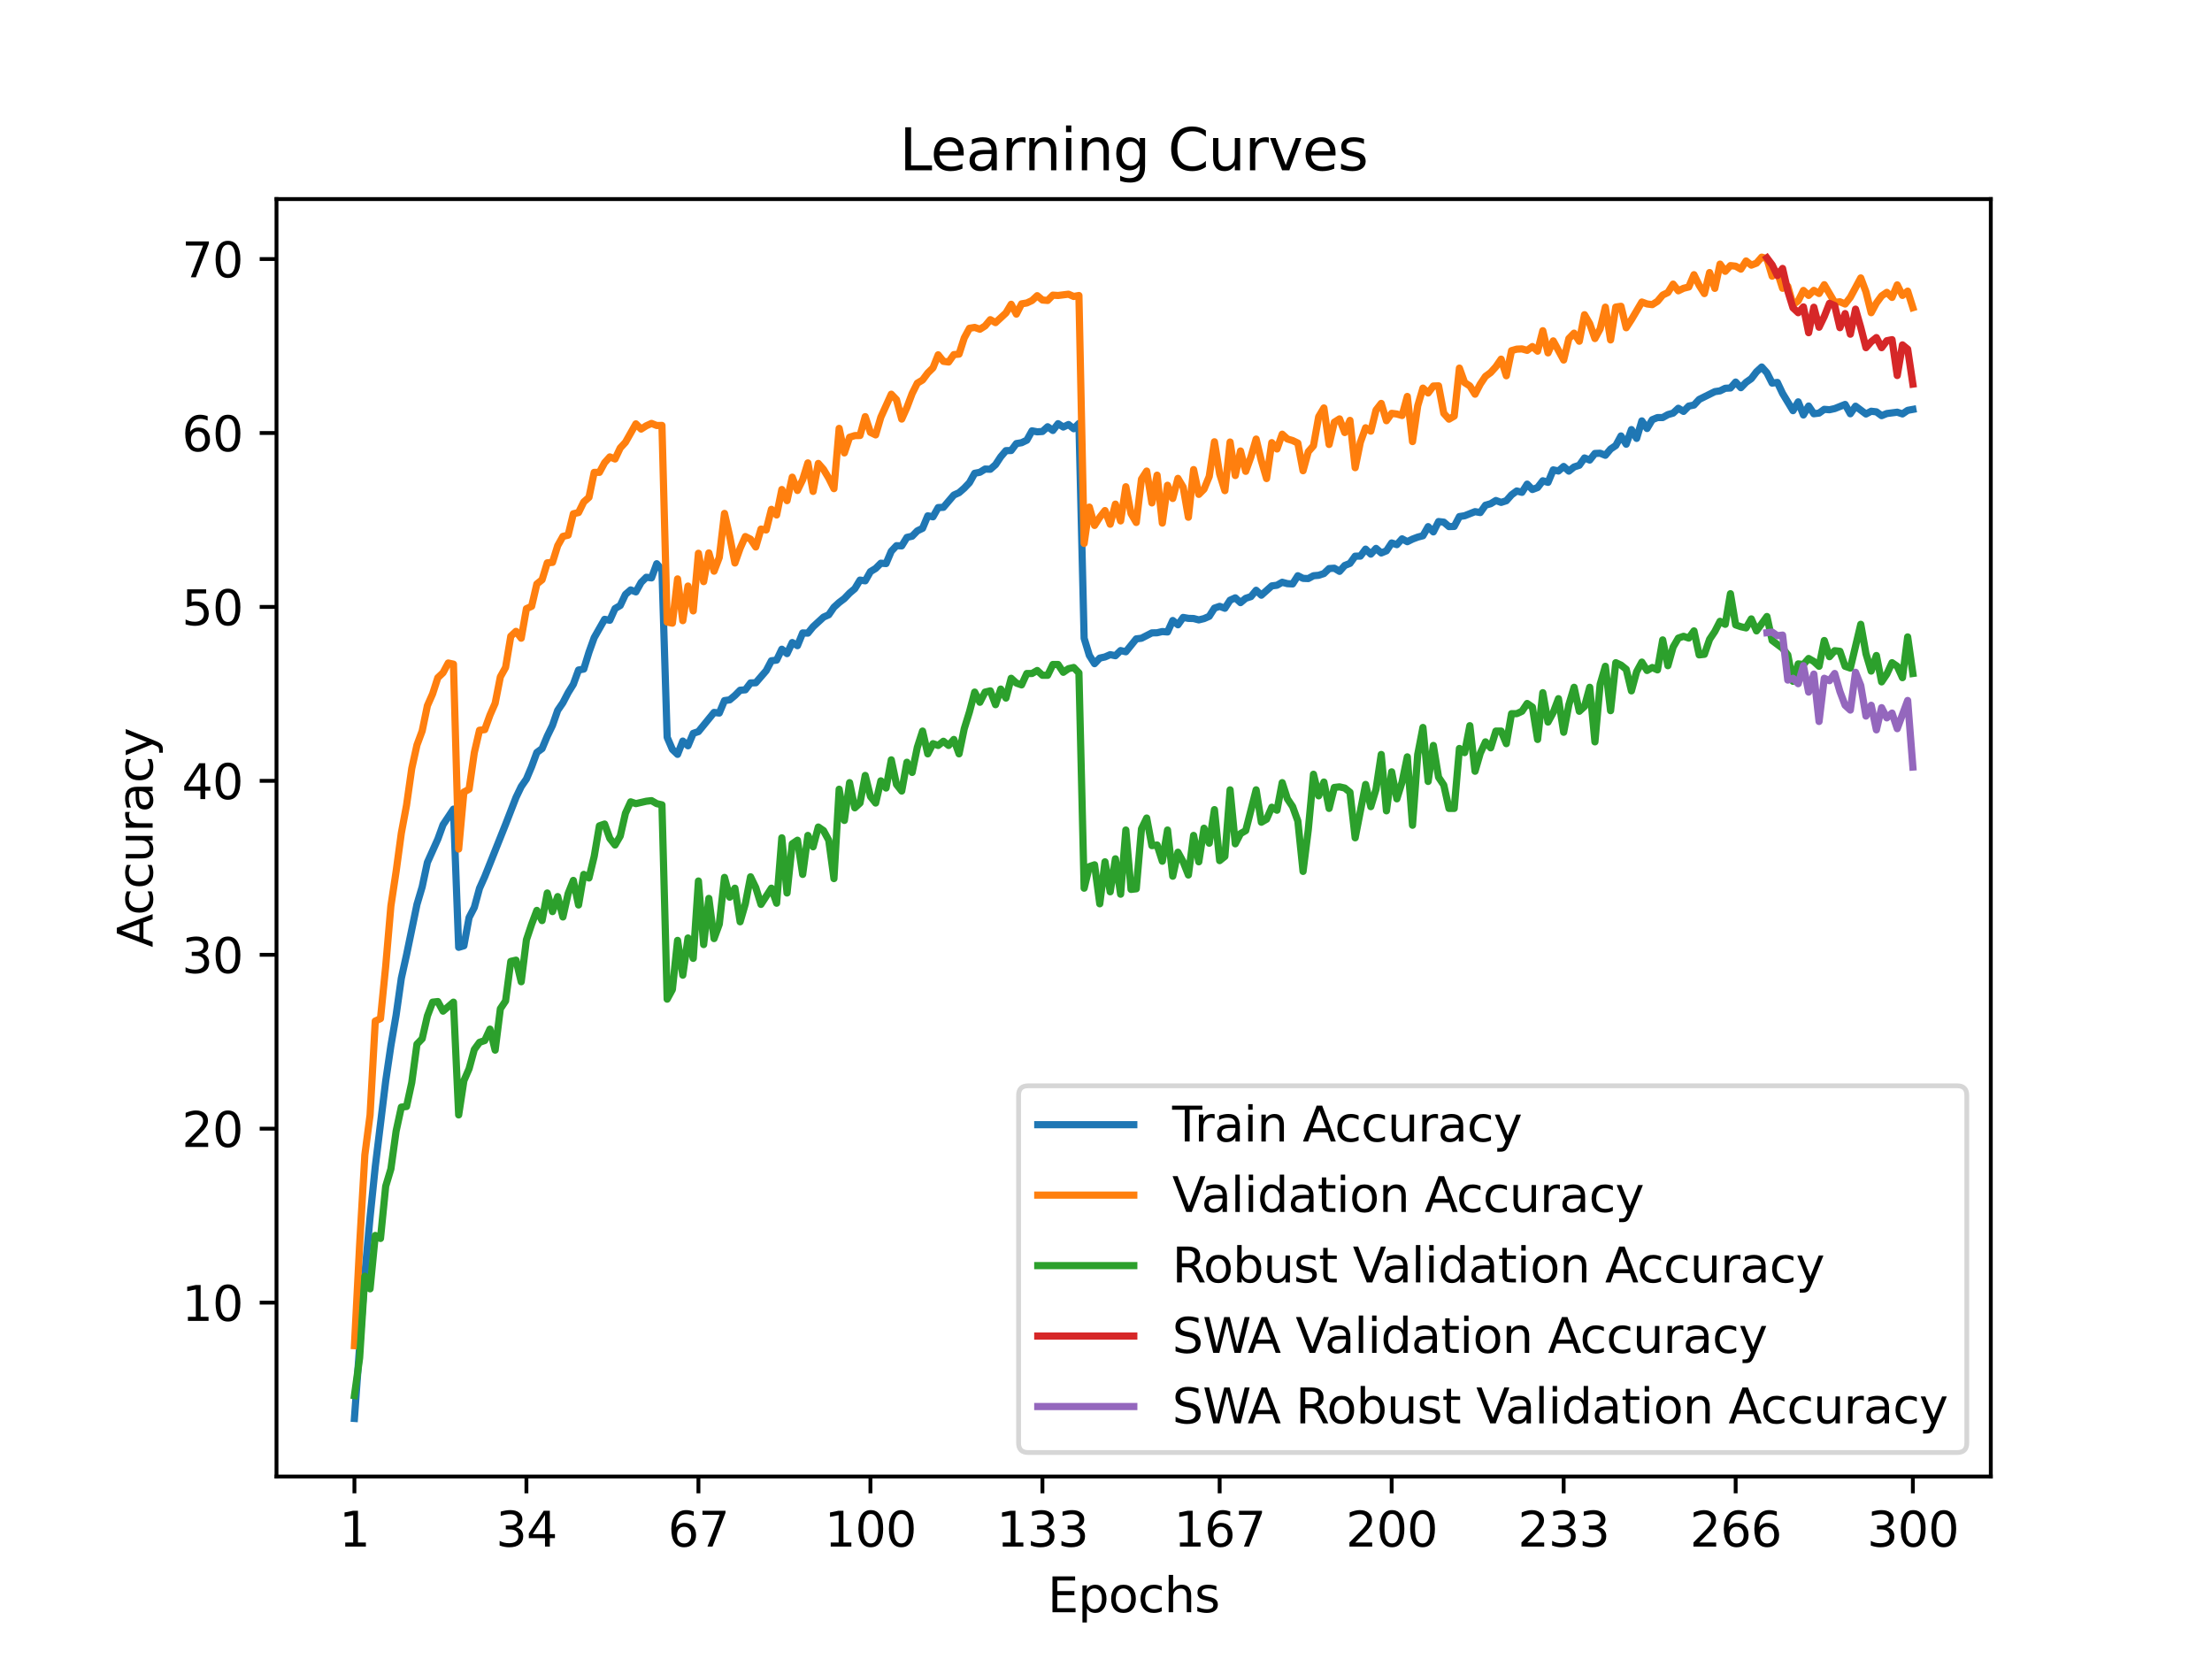 <?xml version="1.0" encoding="utf-8" standalone="no"?>
<!DOCTYPE svg PUBLIC "-//W3C//DTD SVG 1.1//EN"
  "http://www.w3.org/Graphics/SVG/1.1/DTD/svg11.dtd">
<svg xmlns:xlink="http://www.w3.org/1999/xlink" width="460.8pt" height="345.6pt" viewBox="0 0 460.8 345.6" xmlns="http://www.w3.org/2000/svg" version="1.1">
 <defs>
  <style type="text/css">*{stroke-linejoin: round; stroke-linecap: butt}</style>
 </defs>
 <g id="figure_1">
  <g id="patch_1">
   <path d="M 0 345.6 
L 460.8 345.6 
L 460.8 0 
L 0 0 
z
" style="fill: #ffffff"/>
  </g>
  <g id="axes_1">
   <g id="patch_2">
    <path d="M 57.6 307.584 
L 414.72 307.584 
L 414.72 41.472 
L 57.6 41.472 
z
" style="fill: #ffffff"/>
   </g>
   <g id="matplotlib.axis_1">
    <g id="xtick_1">
     <g id="line2d_1">
      <defs>
       <path id="m90677a6dc9" d="M 0 0 
L 0 3.5 
" style="stroke: #000000; stroke-width: 0.8"/>
      </defs>
      <g>
       <use xlink:href="#m90677a6dc9" x="73.833" y="307.584" style="stroke: #000000; stroke-width: 0.8"/>
      </g>
     </g>
     <g id="text_1">
      <!-- 1 -->
      <g transform="translate(70.651 322.182) scale(0.1 -0.1)">
       <defs>
        <path id="DejaVuSans-31" d="M 794 531 
L 1825 531 
L 1825 4091 
L 703 3866 
L 703 4441 
L 1819 4666 
L 2450 4666 
L 2450 531 
L 3481 531 
L 3481 0 
L 794 0 
L 794 531 
z
" transform="scale(0.016)"/>
       </defs>
       <use xlink:href="#DejaVuSans-31"/>
      </g>
     </g>
    </g>
    <g id="xtick_2">
     <g id="line2d_2">
      <g>
       <use xlink:href="#m90677a6dc9" x="109.664" y="307.584" style="stroke: #000000; stroke-width: 0.8"/>
      </g>
     </g>
     <g id="text_2">
      <!-- 34 -->
      <g transform="translate(103.302 322.182) scale(0.1 -0.1)">
       <defs>
        <path id="DejaVuSans-33" d="M 2597 2516 
Q 3050 2419 3304 2112 
Q 3559 1806 3559 1356 
Q 3559 666 3084 287 
Q 2609 -91 1734 -91 
Q 1441 -91 1130 -33 
Q 819 25 488 141 
L 488 750 
Q 750 597 1062 519 
Q 1375 441 1716 441 
Q 2309 441 2620 675 
Q 2931 909 2931 1356 
Q 2931 1769 2642 2001 
Q 2353 2234 1838 2234 
L 1294 2234 
L 1294 2753 
L 1863 2753 
Q 2328 2753 2575 2939 
Q 2822 3125 2822 3475 
Q 2822 3834 2567 4026 
Q 2313 4219 1838 4219 
Q 1578 4219 1281 4162 
Q 984 4106 628 3988 
L 628 4550 
Q 988 4650 1302 4700 
Q 1616 4750 1894 4750 
Q 2613 4750 3031 4423 
Q 3450 4097 3450 3541 
Q 3450 3153 3228 2886 
Q 3006 2619 2597 2516 
z
" transform="scale(0.016)"/>
        <path id="DejaVuSans-34" d="M 2419 4116 
L 825 1625 
L 2419 1625 
L 2419 4116 
z
M 2253 4666 
L 3047 4666 
L 3047 1625 
L 3713 1625 
L 3713 1100 
L 3047 1100 
L 3047 0 
L 2419 0 
L 2419 1100 
L 313 1100 
L 313 1709 
L 2253 4666 
z
" transform="scale(0.016)"/>
       </defs>
       <use xlink:href="#DejaVuSans-33"/>
       <use xlink:href="#DejaVuSans-34" x="63.623"/>
      </g>
     </g>
    </g>
    <g id="xtick_3">
     <g id="line2d_3">
      <g>
       <use xlink:href="#m90677a6dc9" x="145.496" y="307.584" style="stroke: #000000; stroke-width: 0.8"/>
      </g>
     </g>
     <g id="text_3">
      <!-- 67 -->
      <g transform="translate(139.133 322.182) scale(0.1 -0.1)">
       <defs>
        <path id="DejaVuSans-36" d="M 2113 2584 
Q 1688 2584 1439 2293 
Q 1191 2003 1191 1497 
Q 1191 994 1439 701 
Q 1688 409 2113 409 
Q 2538 409 2786 701 
Q 3034 994 3034 1497 
Q 3034 2003 2786 2293 
Q 2538 2584 2113 2584 
z
M 3366 4563 
L 3366 3988 
Q 3128 4100 2886 4159 
Q 2644 4219 2406 4219 
Q 1781 4219 1451 3797 
Q 1122 3375 1075 2522 
Q 1259 2794 1537 2939 
Q 1816 3084 2150 3084 
Q 2853 3084 3261 2657 
Q 3669 2231 3669 1497 
Q 3669 778 3244 343 
Q 2819 -91 2113 -91 
Q 1303 -91 875 529 
Q 447 1150 447 2328 
Q 447 3434 972 4092 
Q 1497 4750 2381 4750 
Q 2619 4750 2861 4703 
Q 3103 4656 3366 4563 
z
" transform="scale(0.016)"/>
        <path id="DejaVuSans-37" d="M 525 4666 
L 3525 4666 
L 3525 4397 
L 1831 0 
L 1172 0 
L 2766 4134 
L 525 4134 
L 525 4666 
z
" transform="scale(0.016)"/>
       </defs>
       <use xlink:href="#DejaVuSans-36"/>
       <use xlink:href="#DejaVuSans-37" x="63.623"/>
      </g>
     </g>
    </g>
    <g id="xtick_4">
     <g id="line2d_4">
      <g>
       <use xlink:href="#m90677a6dc9" x="181.327" y="307.584" style="stroke: #000000; stroke-width: 0.8"/>
      </g>
     </g>
     <g id="text_4">
      <!-- 100 -->
      <g transform="translate(171.783 322.182) scale(0.1 -0.1)">
       <defs>
        <path id="DejaVuSans-30" d="M 2034 4250 
Q 1547 4250 1301 3770 
Q 1056 3291 1056 2328 
Q 1056 1369 1301 889 
Q 1547 409 2034 409 
Q 2525 409 2770 889 
Q 3016 1369 3016 2328 
Q 3016 3291 2770 3770 
Q 2525 4250 2034 4250 
z
M 2034 4750 
Q 2819 4750 3233 4129 
Q 3647 3509 3647 2328 
Q 3647 1150 3233 529 
Q 2819 -91 2034 -91 
Q 1250 -91 836 529 
Q 422 1150 422 2328 
Q 422 3509 836 4129 
Q 1250 4750 2034 4750 
z
" transform="scale(0.016)"/>
       </defs>
       <use xlink:href="#DejaVuSans-31"/>
       <use xlink:href="#DejaVuSans-30" x="63.623"/>
       <use xlink:href="#DejaVuSans-30" x="127.246"/>
      </g>
     </g>
    </g>
    <g id="xtick_5">
     <g id="line2d_5">
      <g>
       <use xlink:href="#m90677a6dc9" x="217.158" y="307.584" style="stroke: #000000; stroke-width: 0.8"/>
      </g>
     </g>
     <g id="text_5">
      <!-- 133 -->
      <g transform="translate(207.615 322.182) scale(0.1 -0.1)">
       <use xlink:href="#DejaVuSans-31"/>
       <use xlink:href="#DejaVuSans-33" x="63.623"/>
       <use xlink:href="#DejaVuSans-33" x="127.246"/>
      </g>
     </g>
    </g>
    <g id="xtick_6">
     <g id="line2d_6">
      <g>
       <use xlink:href="#m90677a6dc9" x="254.076" y="307.584" style="stroke: #000000; stroke-width: 0.8"/>
      </g>
     </g>
     <g id="text_6">
      <!-- 167 -->
      <g transform="translate(244.532 322.182) scale(0.1 -0.1)">
       <use xlink:href="#DejaVuSans-31"/>
       <use xlink:href="#DejaVuSans-36" x="63.623"/>
       <use xlink:href="#DejaVuSans-37" x="127.246"/>
      </g>
     </g>
    </g>
    <g id="xtick_7">
     <g id="line2d_7">
      <g>
       <use xlink:href="#m90677a6dc9" x="289.907" y="307.584" style="stroke: #000000; stroke-width: 0.8"/>
      </g>
     </g>
     <g id="text_7">
      <!-- 200 -->
      <g transform="translate(280.363 322.182) scale(0.1 -0.1)">
       <defs>
        <path id="DejaVuSans-32" d="M 1228 531 
L 3431 531 
L 3431 0 
L 469 0 
L 469 531 
Q 828 903 1448 1529 
Q 2069 2156 2228 2338 
Q 2531 2678 2651 2914 
Q 2772 3150 2772 3378 
Q 2772 3750 2511 3984 
Q 2250 4219 1831 4219 
Q 1534 4219 1204 4116 
Q 875 4013 500 3803 
L 500 4441 
Q 881 4594 1212 4672 
Q 1544 4750 1819 4750 
Q 2544 4750 2975 4387 
Q 3406 4025 3406 3419 
Q 3406 3131 3298 2873 
Q 3191 2616 2906 2266 
Q 2828 2175 2409 1742 
Q 1991 1309 1228 531 
z
" transform="scale(0.016)"/>
       </defs>
       <use xlink:href="#DejaVuSans-32"/>
       <use xlink:href="#DejaVuSans-30" x="63.623"/>
       <use xlink:href="#DejaVuSans-30" x="127.246"/>
      </g>
     </g>
    </g>
    <g id="xtick_8">
     <g id="line2d_8">
      <g>
       <use xlink:href="#m90677a6dc9" x="325.739" y="307.584" style="stroke: #000000; stroke-width: 0.8"/>
      </g>
     </g>
     <g id="text_8">
      <!-- 233 -->
      <g transform="translate(316.195 322.182) scale(0.1 -0.1)">
       <use xlink:href="#DejaVuSans-32"/>
       <use xlink:href="#DejaVuSans-33" x="63.623"/>
       <use xlink:href="#DejaVuSans-33" x="127.246"/>
      </g>
     </g>
    </g>
    <g id="xtick_9">
     <g id="line2d_9">
      <g>
       <use xlink:href="#m90677a6dc9" x="361.57" y="307.584" style="stroke: #000000; stroke-width: 0.8"/>
      </g>
     </g>
     <g id="text_9">
      <!-- 266 -->
      <g transform="translate(352.026 322.182) scale(0.1 -0.1)">
       <use xlink:href="#DejaVuSans-32"/>
       <use xlink:href="#DejaVuSans-36" x="63.623"/>
       <use xlink:href="#DejaVuSans-36" x="127.246"/>
      </g>
     </g>
    </g>
    <g id="xtick_10">
     <g id="line2d_10">
      <g>
       <use xlink:href="#m90677a6dc9" x="398.487" y="307.584" style="stroke: #000000; stroke-width: 0.8"/>
      </g>
     </g>
     <g id="text_10">
      <!-- 300 -->
      <g transform="translate(388.944 322.182) scale(0.1 -0.1)">
       <use xlink:href="#DejaVuSans-33"/>
       <use xlink:href="#DejaVuSans-30" x="63.623"/>
       <use xlink:href="#DejaVuSans-30" x="127.246"/>
      </g>
     </g>
    </g>
    <g id="text_11">
     <!-- Epochs -->
     <g transform="translate(218.244 335.861) scale(0.1 -0.1)">
      <defs>
       <path id="DejaVuSans-45" d="M 628 4666 
L 3578 4666 
L 3578 4134 
L 1259 4134 
L 1259 2753 
L 3481 2753 
L 3481 2222 
L 1259 2222 
L 1259 531 
L 3634 531 
L 3634 0 
L 628 0 
L 628 4666 
z
" transform="scale(0.016)"/>
       <path id="DejaVuSans-70" d="M 1159 525 
L 1159 -1331 
L 581 -1331 
L 581 3500 
L 1159 3500 
L 1159 2969 
Q 1341 3281 1617 3432 
Q 1894 3584 2278 3584 
Q 2916 3584 3314 3078 
Q 3713 2572 3713 1747 
Q 3713 922 3314 415 
Q 2916 -91 2278 -91 
Q 1894 -91 1617 61 
Q 1341 213 1159 525 
z
M 3116 1747 
Q 3116 2381 2855 2742 
Q 2594 3103 2138 3103 
Q 1681 3103 1420 2742 
Q 1159 2381 1159 1747 
Q 1159 1113 1420 752 
Q 1681 391 2138 391 
Q 2594 391 2855 752 
Q 3116 1113 3116 1747 
z
" transform="scale(0.016)"/>
       <path id="DejaVuSans-6f" d="M 1959 3097 
Q 1497 3097 1228 2736 
Q 959 2375 959 1747 
Q 959 1119 1226 758 
Q 1494 397 1959 397 
Q 2419 397 2687 759 
Q 2956 1122 2956 1747 
Q 2956 2369 2687 2733 
Q 2419 3097 1959 3097 
z
M 1959 3584 
Q 2709 3584 3137 3096 
Q 3566 2609 3566 1747 
Q 3566 888 3137 398 
Q 2709 -91 1959 -91 
Q 1206 -91 779 398 
Q 353 888 353 1747 
Q 353 2609 779 3096 
Q 1206 3584 1959 3584 
z
" transform="scale(0.016)"/>
       <path id="DejaVuSans-63" d="M 3122 3366 
L 3122 2828 
Q 2878 2963 2633 3030 
Q 2388 3097 2138 3097 
Q 1578 3097 1268 2742 
Q 959 2388 959 1747 
Q 959 1106 1268 751 
Q 1578 397 2138 397 
Q 2388 397 2633 464 
Q 2878 531 3122 666 
L 3122 134 
Q 2881 22 2623 -34 
Q 2366 -91 2075 -91 
Q 1284 -91 818 406 
Q 353 903 353 1747 
Q 353 2603 823 3093 
Q 1294 3584 2113 3584 
Q 2378 3584 2631 3529 
Q 2884 3475 3122 3366 
z
" transform="scale(0.016)"/>
       <path id="DejaVuSans-68" d="M 3513 2113 
L 3513 0 
L 2938 0 
L 2938 2094 
Q 2938 2591 2744 2837 
Q 2550 3084 2163 3084 
Q 1697 3084 1428 2787 
Q 1159 2491 1159 1978 
L 1159 0 
L 581 0 
L 581 4863 
L 1159 4863 
L 1159 2956 
Q 1366 3272 1645 3428 
Q 1925 3584 2291 3584 
Q 2894 3584 3203 3211 
Q 3513 2838 3513 2113 
z
" transform="scale(0.016)"/>
       <path id="DejaVuSans-73" d="M 2834 3397 
L 2834 2853 
Q 2591 2978 2328 3040 
Q 2066 3103 1784 3103 
Q 1356 3103 1142 2972 
Q 928 2841 928 2578 
Q 928 2378 1081 2264 
Q 1234 2150 1697 2047 
L 1894 2003 
Q 2506 1872 2764 1633 
Q 3022 1394 3022 966 
Q 3022 478 2636 193 
Q 2250 -91 1575 -91 
Q 1294 -91 989 -36 
Q 684 19 347 128 
L 347 722 
Q 666 556 975 473 
Q 1284 391 1588 391 
Q 1994 391 2212 530 
Q 2431 669 2431 922 
Q 2431 1156 2273 1281 
Q 2116 1406 1581 1522 
L 1381 1569 
Q 847 1681 609 1914 
Q 372 2147 372 2553 
Q 372 3047 722 3315 
Q 1072 3584 1716 3584 
Q 2034 3584 2315 3537 
Q 2597 3491 2834 3397 
z
" transform="scale(0.016)"/>
      </defs>
      <use xlink:href="#DejaVuSans-45"/>
      <use xlink:href="#DejaVuSans-70" x="63.184"/>
      <use xlink:href="#DejaVuSans-6f" x="126.66"/>
      <use xlink:href="#DejaVuSans-63" x="187.842"/>
      <use xlink:href="#DejaVuSans-68" x="242.822"/>
      <use xlink:href="#DejaVuSans-73" x="306.201"/>
     </g>
    </g>
   </g>
   <g id="matplotlib.axis_2">
    <g id="ytick_1">
     <g id="line2d_11">
      <defs>
       <path id="madbe54cd78" d="M 0 0 
L -3.5 0 
" style="stroke: #000000; stroke-width: 0.8"/>
      </defs>
      <g>
       <use xlink:href="#madbe54cd78" x="57.6" y="271.362" style="stroke: #000000; stroke-width: 0.8"/>
      </g>
     </g>
     <g id="text_12">
      <!-- 10 -->
      <g transform="translate(37.875 275.161) scale(0.1 -0.1)">
       <use xlink:href="#DejaVuSans-31"/>
       <use xlink:href="#DejaVuSans-30" x="63.623"/>
      </g>
     </g>
    </g>
    <g id="ytick_2">
     <g id="line2d_12">
      <g>
       <use xlink:href="#madbe54cd78" x="57.6" y="235.129" style="stroke: #000000; stroke-width: 0.8"/>
      </g>
     </g>
     <g id="text_13">
      <!-- 20 -->
      <g transform="translate(37.875 238.928) scale(0.1 -0.1)">
       <use xlink:href="#DejaVuSans-32"/>
       <use xlink:href="#DejaVuSans-30" x="63.623"/>
      </g>
     </g>
    </g>
    <g id="ytick_3">
     <g id="line2d_13">
      <g>
       <use xlink:href="#madbe54cd78" x="57.6" y="198.897" style="stroke: #000000; stroke-width: 0.8"/>
      </g>
     </g>
     <g id="text_14">
      <!-- 30 -->
      <g transform="translate(37.875 202.696) scale(0.1 -0.1)">
       <use xlink:href="#DejaVuSans-33"/>
       <use xlink:href="#DejaVuSans-30" x="63.623"/>
      </g>
     </g>
    </g>
    <g id="ytick_4">
     <g id="line2d_14">
      <g>
       <use xlink:href="#madbe54cd78" x="57.6" y="162.664" style="stroke: #000000; stroke-width: 0.8"/>
      </g>
     </g>
     <g id="text_15">
      <!-- 40 -->
      <g transform="translate(37.875 166.463) scale(0.1 -0.1)">
       <use xlink:href="#DejaVuSans-34"/>
       <use xlink:href="#DejaVuSans-30" x="63.623"/>
      </g>
     </g>
    </g>
    <g id="ytick_5">
     <g id="line2d_15">
      <g>
       <use xlink:href="#madbe54cd78" x="57.6" y="126.432" style="stroke: #000000; stroke-width: 0.8"/>
      </g>
     </g>
     <g id="text_16">
      <!-- 50 -->
      <g transform="translate(37.875 130.231) scale(0.1 -0.1)">
       <defs>
        <path id="DejaVuSans-35" d="M 691 4666 
L 3169 4666 
L 3169 4134 
L 1269 4134 
L 1269 2991 
Q 1406 3038 1543 3061 
Q 1681 3084 1819 3084 
Q 2600 3084 3056 2656 
Q 3513 2228 3513 1497 
Q 3513 744 3044 326 
Q 2575 -91 1722 -91 
Q 1428 -91 1123 -41 
Q 819 9 494 109 
L 494 744 
Q 775 591 1075 516 
Q 1375 441 1709 441 
Q 2250 441 2565 725 
Q 2881 1009 2881 1497 
Q 2881 1984 2565 2268 
Q 2250 2553 1709 2553 
Q 1456 2553 1204 2497 
Q 953 2441 691 2322 
L 691 4666 
z
" transform="scale(0.016)"/>
       </defs>
       <use xlink:href="#DejaVuSans-35"/>
       <use xlink:href="#DejaVuSans-30" x="63.623"/>
      </g>
     </g>
    </g>
    <g id="ytick_6">
     <g id="line2d_16">
      <g>
       <use xlink:href="#madbe54cd78" x="57.6" y="90.199" style="stroke: #000000; stroke-width: 0.8"/>
      </g>
     </g>
     <g id="text_17">
      <!-- 60 -->
      <g transform="translate(37.875 93.998) scale(0.1 -0.1)">
       <use xlink:href="#DejaVuSans-36"/>
       <use xlink:href="#DejaVuSans-30" x="63.623"/>
      </g>
     </g>
    </g>
    <g id="ytick_7">
     <g id="line2d_17">
      <g>
       <use xlink:href="#madbe54cd78" x="57.6" y="53.967" style="stroke: #000000; stroke-width: 0.8"/>
      </g>
     </g>
     <g id="text_18">
      <!-- 70 -->
      <g transform="translate(37.875 57.766) scale(0.1 -0.1)">
       <use xlink:href="#DejaVuSans-37"/>
       <use xlink:href="#DejaVuSans-30" x="63.623"/>
      </g>
     </g>
    </g>
    <g id="text_19">
     <!-- Accuracy -->
     <g transform="translate(31.795 197.356) rotate(-90) scale(0.1 -0.1)">
      <defs>
       <path id="DejaVuSans-41" d="M 2188 4044 
L 1331 1722 
L 3047 1722 
L 2188 4044 
z
M 1831 4666 
L 2547 4666 
L 4325 0 
L 3669 0 
L 3244 1197 
L 1141 1197 
L 716 0 
L 50 0 
L 1831 4666 
z
" transform="scale(0.016)"/>
       <path id="DejaVuSans-75" d="M 544 1381 
L 544 3500 
L 1119 3500 
L 1119 1403 
Q 1119 906 1312 657 
Q 1506 409 1894 409 
Q 2359 409 2629 706 
Q 2900 1003 2900 1516 
L 2900 3500 
L 3475 3500 
L 3475 0 
L 2900 0 
L 2900 538 
Q 2691 219 2414 64 
Q 2138 -91 1772 -91 
Q 1169 -91 856 284 
Q 544 659 544 1381 
z
M 1991 3584 
L 1991 3584 
z
" transform="scale(0.016)"/>
       <path id="DejaVuSans-72" d="M 2631 2963 
Q 2534 3019 2420 3045 
Q 2306 3072 2169 3072 
Q 1681 3072 1420 2755 
Q 1159 2438 1159 1844 
L 1159 0 
L 581 0 
L 581 3500 
L 1159 3500 
L 1159 2956 
Q 1341 3275 1631 3429 
Q 1922 3584 2338 3584 
Q 2397 3584 2469 3576 
Q 2541 3569 2628 3553 
L 2631 2963 
z
" transform="scale(0.016)"/>
       <path id="DejaVuSans-61" d="M 2194 1759 
Q 1497 1759 1228 1600 
Q 959 1441 959 1056 
Q 959 750 1161 570 
Q 1363 391 1709 391 
Q 2188 391 2477 730 
Q 2766 1069 2766 1631 
L 2766 1759 
L 2194 1759 
z
M 3341 1997 
L 3341 0 
L 2766 0 
L 2766 531 
Q 2569 213 2275 61 
Q 1981 -91 1556 -91 
Q 1019 -91 701 211 
Q 384 513 384 1019 
Q 384 1609 779 1909 
Q 1175 2209 1959 2209 
L 2766 2209 
L 2766 2266 
Q 2766 2663 2505 2880 
Q 2244 3097 1772 3097 
Q 1472 3097 1187 3025 
Q 903 2953 641 2809 
L 641 3341 
Q 956 3463 1253 3523 
Q 1550 3584 1831 3584 
Q 2591 3584 2966 3190 
Q 3341 2797 3341 1997 
z
" transform="scale(0.016)"/>
       <path id="DejaVuSans-79" d="M 2059 -325 
Q 1816 -950 1584 -1140 
Q 1353 -1331 966 -1331 
L 506 -1331 
L 506 -850 
L 844 -850 
Q 1081 -850 1212 -737 
Q 1344 -625 1503 -206 
L 1606 56 
L 191 3500 
L 800 3500 
L 1894 763 
L 2988 3500 
L 3597 3500 
L 2059 -325 
z
" transform="scale(0.016)"/>
      </defs>
      <use xlink:href="#DejaVuSans-41"/>
      <use xlink:href="#DejaVuSans-63" x="66.658"/>
      <use xlink:href="#DejaVuSans-63" x="121.639"/>
      <use xlink:href="#DejaVuSans-75" x="176.619"/>
      <use xlink:href="#DejaVuSans-72" x="239.998"/>
      <use xlink:href="#DejaVuSans-61" x="281.111"/>
      <use xlink:href="#DejaVuSans-63" x="342.391"/>
      <use xlink:href="#DejaVuSans-79" x="397.371"/>
     </g>
    </g>
   </g>
   <g id="line2d_18">
    <path d="M 73.833 295.488 
L 76.004 265.451 
L 77.09 253.581 
L 78.176 243.041 
L 80.348 225.201 
L 81.433 217.828 
L 82.519 211.456 
L 83.605 203.788 
L 84.691 198.901 
L 86.862 188.407 
L 87.948 184.743 
L 89.034 179.657 
L 91.206 174.807 
L 92.291 171.817 
L 94.463 168.556 
L 95.549 197.343 
L 96.635 197.026 
L 97.72 191.143 
L 98.806 189.041 
L 99.892 185.047 
L 100.978 182.624 
L 105.321 171.731 
L 107.493 166.124 
L 108.578 163.86 
L 109.664 162.279 
L 110.75 159.702 
L 111.836 156.749 
L 112.922 155.952 
L 114.007 153.352 
L 115.093 151.11 
L 116.179 147.981 
L 117.265 146.391 
L 118.351 144.303 
L 119.436 142.555 
L 120.522 139.575 
L 121.608 139.38 
L 122.694 135.866 
L 123.78 132.836 
L 125.951 129.018 
L 127.037 129.208 
L 128.123 126.776 
L 129.209 126.137 
L 130.294 123.827 
L 131.38 122.894 
L 132.466 123.297 
L 133.552 121.336 
L 134.638 120.254 
L 135.723 120.385 
L 136.809 117.437 
L 137.895 118.728 
L 138.981 153.588 
L 140.067 156.115 
L 141.152 157.148 
L 142.238 154.38 
L 143.324 155.359 
L 144.41 152.768 
L 145.496 152.406 
L 148.753 148.411 
L 149.839 148.542 
L 150.925 145.947 
L 152.01 145.793 
L 153.096 144.883 
L 154.182 143.787 
L 155.268 143.701 
L 156.354 142.265 
L 157.439 142.234 
L 159.611 139.715 
L 160.697 137.65 
L 161.783 137.514 
L 162.868 135.245 
L 163.954 136.16 
L 165.04 133.855 
L 166.126 134.507 
L 167.212 131.853 
L 168.297 131.889 
L 169.383 130.558 
L 171.555 128.56 
L 172.641 128.067 
L 173.726 126.5 
L 174.812 125.512 
L 175.898 124.688 
L 176.984 123.551 
L 178.07 122.636 
L 179.155 120.843 
L 180.241 120.997 
L 181.327 119.081 
L 182.413 118.42 
L 183.499 117.328 
L 184.584 117.401 
L 185.67 114.833 
L 186.756 113.678 
L 187.842 113.714 
L 188.928 111.948 
L 190.013 111.703 
L 191.099 110.589 
L 192.185 110.059 
L 193.271 107.459 
L 194.357 107.659 
L 195.442 105.734 
L 196.528 105.684 
L 198.7 103.13 
L 199.786 102.636 
L 200.871 101.689 
L 201.957 100.548 
L 203.043 98.596 
L 204.129 98.383 
L 205.215 97.713 
L 206.3 97.754 
L 207.386 96.802 
L 208.472 95.158 
L 209.558 93.877 
L 210.644 93.85 
L 211.729 92.405 
L 212.815 92.224 
L 213.901 91.703 
L 214.987 89.751 
L 216.073 89.955 
L 217.158 89.887 
L 218.244 88.899 
L 219.33 89.674 
L 220.416 88.261 
L 221.502 88.958 
L 222.587 88.437 
L 223.673 89.307 
L 224.759 88.22 
L 225.845 132.967 
L 226.931 136.536 
L 228.016 138.252 
L 229.102 137.093 
L 230.188 136.853 
L 231.274 136.377 
L 232.36 136.599 
L 233.445 135.526 
L 234.531 135.775 
L 236.703 133.089 
L 237.789 132.958 
L 239.96 131.839 
L 241.046 131.817 
L 242.132 131.563 
L 243.218 131.649 
L 244.304 129.262 
L 245.389 130.154 
L 246.475 128.619 
L 247.561 128.818 
L 248.647 128.85 
L 249.733 129.135 
L 250.818 128.868 
L 251.904 128.393 
L 252.99 126.685 
L 254.076 126.314 
L 255.162 126.712 
L 256.247 125.032 
L 257.333 124.543 
L 258.419 125.539 
L 259.505 124.638 
L 260.591 124.285 
L 261.676 122.967 
L 262.762 123.99 
L 264.934 122.052 
L 266.02 121.916 
L 267.105 121.296 
L 268.191 121.585 
L 269.277 121.644 
L 270.363 119.937 
L 271.449 120.485 
L 272.534 120.526 
L 273.62 119.937 
L 274.706 119.842 
L 275.792 119.484 
L 276.878 118.442 
L 277.963 118.37 
L 279.049 119.022 
L 280.135 117.799 
L 281.221 117.36 
L 282.307 115.861 
L 283.392 115.847 
L 284.478 114.398 
L 285.564 115.435 
L 286.65 114.244 
L 287.736 115.19 
L 288.821 114.747 
L 289.907 113.112 
L 290.993 113.46 
L 292.079 112.251 
L 293.165 112.844 
L 294.25 112.305 
L 295.336 111.893 
L 296.422 111.608 
L 297.508 109.706 
L 298.594 110.802 
L 299.679 108.65 
L 300.765 108.773 
L 301.851 109.701 
L 302.937 109.665 
L 304.023 107.609 
L 305.108 107.441 
L 307.28 106.585 
L 308.366 106.775 
L 309.452 105.24 
L 310.537 104.932 
L 311.623 104.266 
L 312.709 104.66 
L 313.795 104.312 
L 314.881 103.084 
L 315.966 102.283 
L 317.052 102.563 
L 318.138 100.851 
L 319.224 101.975 
L 320.31 101.562 
L 321.395 100.154 
L 322.481 100.485 
L 323.567 97.885 
L 324.653 98.12 
L 325.739 97.174 
L 326.824 98.143 
L 327.91 97.278 
L 328.996 96.925 
L 330.082 95.403 
L 331.168 95.838 
L 332.253 94.465 
L 333.339 94.416 
L 334.425 94.846 
L 335.511 93.546 
L 336.597 92.812 
L 337.682 90.815 
L 338.768 92.536 
L 339.854 89.493 
L 340.94 91.322 
L 342.026 87.681 
L 343.111 89.262 
L 344.197 87.436 
L 345.283 86.988 
L 346.369 86.983 
L 347.455 86.372 
L 348.54 86.06 
L 349.626 85.05 
L 350.712 85.702 
L 351.798 84.597 
L 352.884 84.379 
L 353.969 83.211 
L 357.227 81.585 
L 358.313 81.426 
L 359.398 80.887 
L 360.484 80.828 
L 361.57 79.592 
L 362.656 80.761 
L 363.742 79.642 
L 364.827 78.876 
L 365.913 77.45 
L 366.999 76.453 
L 368.085 77.663 
L 369.171 79.809 
L 370.256 79.664 
L 371.342 81.961 
L 373.514 85.548 
L 374.6 83.713 
L 375.685 86.444 
L 376.771 84.583 
L 377.857 86.191 
L 378.943 86.055 
L 380.029 85.271 
L 381.114 85.358 
L 382.2 85.117 
L 384.372 84.252 
L 385.458 86.195 
L 386.543 84.619 
L 388.715 86.245 
L 389.801 85.67 
L 390.887 85.792 
L 391.972 86.589 
L 393.058 86.146 
L 395.23 85.869 
L 396.316 86.227 
L 397.401 85.484 
L 398.487 85.285 
L 398.487 85.285 
" clip-path="url(#p5e38f5a530)" style="fill: none; stroke: #1f77b4; stroke-width: 1.5; stroke-linecap: square"/>
   </g>
   <g id="line2d_19">
    <path d="M 73.833 280.329 
L 74.919 259.314 
L 76.004 240.582 
L 77.09 232.285 
L 78.176 212.701 
L 79.262 212.194 
L 80.348 201.288 
L 81.433 188.715 
L 82.519 181.541 
L 83.605 173.552 
L 84.691 167.737 
L 85.777 160.073 
L 86.862 155.2 
L 87.948 152.265 
L 89.034 147.012 
L 90.12 144.548 
L 91.206 141.178 
L 92.291 140.146 
L 93.377 138.117 
L 94.463 138.352 
L 95.549 176.867 
L 96.635 165.001 
L 97.72 164.403 
L 98.806 156.794 
L 99.892 152.12 
L 100.978 151.994 
L 102.064 148.986 
L 103.149 146.504 
L 104.235 140.997 
L 105.321 139.041 
L 106.407 132.537 
L 107.493 131.522 
L 108.578 132.953 
L 109.664 126.794 
L 110.75 126.305 
L 111.836 121.649 
L 112.922 120.779 
L 114.007 117.247 
L 115.093 117.156 
L 116.179 113.678 
L 117.265 111.739 
L 118.351 111.486 
L 119.436 107.029 
L 120.522 106.775 
L 121.608 104.565 
L 122.694 103.605 
L 123.78 98.406 
L 124.865 98.406 
L 125.951 96.395 
L 127.037 95.181 
L 128.123 95.616 
L 129.209 93.315 
L 130.294 92.138 
L 132.466 88.297 
L 133.552 89.384 
L 134.638 88.695 
L 135.723 88.206 
L 136.809 88.641 
L 137.895 88.623 
L 138.981 129.584 
L 140.067 129.819 
L 141.152 120.598 
L 142.238 129.294 
L 143.324 122.084 
L 144.41 127.265 
L 145.496 115.254 
L 146.581 121.16 
L 147.667 115.181 
L 148.753 118.986 
L 149.839 116.123 
L 150.925 106.957 
L 152.01 111.703 
L 153.096 117.283 
L 154.182 114.221 
L 155.268 111.776 
L 156.354 112.319 
L 157.439 113.949 
L 158.525 110.218 
L 159.611 110.399 
L 160.697 106.105 
L 161.783 107.283 
L 162.868 101.975 
L 163.954 104.294 
L 165.04 99.402 
L 166.126 102.174 
L 167.212 99.928 
L 168.297 96.431 
L 169.383 102.373 
L 170.469 96.54 
L 171.555 97.79 
L 172.641 99.601 
L 173.726 101.793 
L 174.812 89.239 
L 175.898 94.348 
L 176.984 91.087 
L 178.07 90.743 
L 179.155 90.724 
L 180.241 86.793 
L 181.327 90.072 
L 182.413 90.598 
L 183.499 86.902 
L 185.67 82.119 
L 186.756 83.261 
L 187.842 87.3 
L 188.928 84.873 
L 190.013 81.992 
L 191.099 79.818 
L 192.185 79.166 
L 193.271 77.699 
L 194.357 76.63 
L 195.442 73.913 
L 196.528 75.271 
L 197.614 75.416 
L 198.7 73.876 
L 199.786 73.768 
L 200.871 70.398 
L 201.957 68.387 
L 203.043 68.206 
L 204.129 68.586 
L 205.215 67.898 
L 206.3 66.594 
L 207.386 67.21 
L 209.558 65.199 
L 210.644 63.387 
L 211.729 65.434 
L 212.815 63.296 
L 213.901 63.115 
L 214.987 62.608 
L 216.073 61.594 
L 217.158 62.499 
L 218.244 62.59 
L 219.33 61.485 
L 220.416 61.557 
L 222.587 61.286 
L 223.673 61.757 
L 224.759 61.557 
L 225.845 113.207 
L 226.931 105.634 
L 228.016 109.457 
L 229.102 107.754 
L 230.188 106.359 
L 231.274 109.203 
L 232.36 105.018 
L 233.445 108.515 
L 234.531 101.395 
L 235.617 106.993 
L 236.703 108.841 
L 237.789 99.819 
L 238.875 98.134 
L 239.96 104.765 
L 241.046 98.985 
L 242.132 108.968 
L 243.218 101.087 
L 244.304 103.841 
L 245.389 99.656 
L 246.475 101.486 
L 247.561 107.754 
L 248.647 97.826 
L 249.733 102.989 
L 250.818 101.902 
L 251.904 99.257 
L 252.99 92.029 
L 254.076 98.714 
L 255.162 102.21 
L 256.247 92.083 
L 257.333 99.058 
L 258.419 93.949 
L 259.505 98.188 
L 260.591 95.181 
L 261.676 91.467 
L 262.762 95.978 
L 263.848 99.692 
L 264.934 92.21 
L 266.02 93.532 
L 267.105 90.453 
L 268.191 91.449 
L 269.277 91.775 
L 270.363 92.301 
L 271.449 98.062 
L 272.534 94.112 
L 273.62 92.862 
L 274.706 86.811 
L 275.792 84.982 
L 276.878 92.59 
L 277.963 87.953 
L 279.049 87.264 
L 280.135 90.108 
L 281.221 87.572 
L 282.307 97.427 
L 283.392 92.119 
L 284.478 89.112 
L 285.564 89.819 
L 286.65 85.434 
L 287.736 84.04 
L 288.821 87.645 
L 289.907 86.105 
L 290.993 86.25 
L 292.079 86.558 
L 293.165 82.59 
L 294.25 91.993 
L 295.336 84.547 
L 296.422 80.851 
L 297.508 81.866 
L 298.594 80.416 
L 299.679 80.38 
L 300.765 86.105 
L 301.851 87.319 
L 302.937 86.685 
L 304.023 76.684 
L 305.108 79.71 
L 306.194 80.398 
L 307.28 82.119 
L 308.366 80.018 
L 309.452 78.405 
L 310.537 77.608 
L 311.623 76.394 
L 312.709 74.818 
L 313.795 78.279 
L 314.881 73.043 
L 315.966 72.735 
L 317.052 72.681 
L 318.138 72.989 
L 319.224 72.192 
L 320.31 73.152 
L 321.395 68.894 
L 322.481 73.514 
L 323.567 71.014 
L 325.739 75 
L 326.824 70.525 
L 327.91 69.402 
L 328.996 71.086 
L 330.082 65.561 
L 331.168 67.427 
L 332.253 70.525 
L 333.339 68.514 
L 334.425 63.985 
L 335.511 70.815 
L 336.597 63.967 
L 337.682 63.804 
L 338.768 68.278 
L 339.854 66.594 
L 342.026 62.916 
L 343.111 63.315 
L 344.197 63.459 
L 345.283 62.771 
L 346.369 61.467 
L 347.455 60.941 
L 348.54 59.184 
L 349.626 60.579 
L 350.712 60.054 
L 351.798 59.782 
L 352.884 57.227 
L 353.969 59.438 
L 355.055 61.159 
L 356.141 56.775 
L 357.227 60.072 
L 358.313 55.017 
L 359.398 56.521 
L 360.484 55.325 
L 361.57 55.452 
L 362.656 56.068 
L 363.742 54.365 
L 364.827 55.235 
L 365.913 54.818 
L 366.999 53.568 
L 368.085 53.894 
L 369.171 57.535 
L 370.256 56.666 
L 371.342 60.054 
L 372.428 59.637 
L 373.514 63.459 
L 374.6 62.68 
L 375.685 60.507 
L 376.771 61.539 
L 377.857 60.488 
L 378.943 61.141 
L 380.029 59.311 
L 382.2 63.007 
L 383.286 62.862 
L 384.372 63.333 
L 385.458 61.938 
L 387.629 57.898 
L 388.715 60.796 
L 389.801 65.144 
L 390.887 63.133 
L 391.972 61.648 
L 393.058 60.905 
L 394.144 61.956 
L 395.23 59.347 
L 396.316 61.539 
L 397.401 60.651 
L 398.487 64.094 
L 398.487 64.094 
" clip-path="url(#p5e38f5a530)" style="fill: none; stroke: #ff7f0e; stroke-width: 1.5; stroke-linecap: square"/>
   </g>
   <g id="line2d_20">
    <path d="M 73.833 290.727 
L 74.919 282.856 
L 76.004 265.864 
L 77.09 268.488 
L 78.176 257.368 
L 79.262 257.993 
L 80.348 247.123 
L 81.433 243.5 
L 82.519 235.629 
L 83.605 230.631 
L 84.691 230.506 
L 85.777 225.509 
L 86.862 217.513 
L 87.948 216.388 
L 89.034 211.64 
L 90.12 208.767 
L 91.206 208.642 
L 92.291 210.641 
L 94.463 208.767 
L 95.549 232.256 
L 96.635 225.134 
L 97.72 222.635 
L 98.806 218.637 
L 99.892 217.138 
L 100.978 216.763 
L 102.064 214.389 
L 103.149 218.762 
L 104.235 210.141 
L 105.321 208.517 
L 106.407 200.271 
L 107.493 200.021 
L 108.578 204.519 
L 109.664 195.773 
L 110.75 192.525 
L 111.836 189.651 
L 112.922 191.775 
L 114.007 186.028 
L 115.093 189.901 
L 116.179 186.777 
L 117.265 191.025 
L 118.351 186.153 
L 119.436 183.404 
L 120.522 188.527 
L 121.608 182.155 
L 122.694 182.904 
L 123.78 178.407 
L 124.865 172.035 
L 125.951 171.66 
L 127.037 174.658 
L 128.123 176.033 
L 129.209 174.159 
L 130.294 169.411 
L 131.38 167.037 
L 132.466 167.412 
L 134.638 166.912 
L 135.723 166.787 
L 136.809 167.412 
L 137.895 167.662 
L 138.981 208.142 
L 140.067 206.143 
L 141.152 195.898 
L 142.238 203.145 
L 143.324 195.398 
L 144.41 199.646 
L 145.496 183.529 
L 146.581 196.773 
L 147.667 187.152 
L 148.753 195.523 
L 149.839 192.525 
L 150.925 182.779 
L 152.01 186.902 
L 153.096 185.028 
L 154.182 192.025 
L 155.268 188.277 
L 156.354 182.654 
L 157.439 184.903 
L 158.525 188.402 
L 160.697 185.028 
L 161.783 188.152 
L 162.868 174.533 
L 163.954 186.028 
L 165.04 175.783 
L 166.126 175.033 
L 167.212 182.155 
L 168.297 174.034 
L 169.383 176.407 
L 170.469 172.284 
L 171.555 173.034 
L 172.641 175.033 
L 173.726 183.029 
L 174.812 164.413 
L 175.898 170.91 
L 176.984 163.039 
L 178.07 168.286 
L 179.155 167.287 
L 180.241 161.54 
L 181.327 165.913 
L 182.413 167.287 
L 183.499 162.664 
L 184.584 164.163 
L 185.67 158.291 
L 186.756 163.414 
L 187.842 164.788 
L 188.928 158.791 
L 190.013 160.915 
L 191.099 155.667 
L 192.185 152.294 
L 193.271 157.042 
L 194.357 154.918 
L 195.442 155.293 
L 196.528 154.418 
L 197.614 155.293 
L 198.7 154.043 
L 199.786 157.042 
L 200.871 151.794 
L 201.957 148.296 
L 203.043 144.173 
L 204.129 146.297 
L 205.215 144.173 
L 206.3 143.923 
L 207.386 146.797 
L 208.472 143.548 
L 209.558 145.422 
L 210.644 141.299 
L 211.729 142.299 
L 212.815 142.674 
L 213.901 140.3 
L 214.987 140.3 
L 216.073 139.675 
L 217.158 140.675 
L 218.244 140.675 
L 219.33 138.426 
L 220.416 138.426 
L 221.502 140.05 
L 222.587 139.3 
L 223.673 139.051 
L 224.759 140.175 
L 225.845 185.028 
L 226.931 180.53 
L 228.016 180.156 
L 229.102 188.277 
L 230.188 179.531 
L 231.274 185.778 
L 232.36 178.906 
L 233.445 186.278 
L 234.531 172.909 
L 235.617 185.278 
L 236.703 185.153 
L 237.789 172.659 
L 238.875 170.41 
L 239.96 176.158 
L 241.046 176.033 
L 242.132 179.406 
L 243.218 172.909 
L 244.304 182.53 
L 245.389 177.532 
L 246.475 179.531 
L 247.561 182.28 
L 248.647 174.034 
L 249.733 179.531 
L 250.818 172.534 
L 251.904 175.658 
L 252.99 168.661 
L 254.076 179.281 
L 255.162 178.407 
L 256.247 164.538 
L 257.333 175.783 
L 258.419 173.659 
L 259.505 173.034 
L 261.676 164.538 
L 262.762 171.285 
L 263.848 170.66 
L 264.934 168.161 
L 266.02 168.786 
L 267.105 163.039 
L 268.191 166.412 
L 269.277 168.037 
L 270.363 171.035 
L 271.449 181.53 
L 272.534 172.909 
L 273.62 161.29 
L 274.706 165.788 
L 275.792 162.914 
L 276.878 168.411 
L 277.963 164.038 
L 279.049 163.914 
L 280.135 164.163 
L 281.221 165.038 
L 282.307 174.533 
L 284.478 163.414 
L 285.564 168.037 
L 286.65 164.413 
L 287.736 157.167 
L 288.821 168.911 
L 289.907 160.79 
L 290.993 166.412 
L 292.079 162.914 
L 293.165 157.667 
L 294.25 171.91 
L 295.336 157.167 
L 296.422 151.544 
L 297.508 162.789 
L 298.594 155.293 
L 299.679 161.914 
L 300.765 163.539 
L 301.851 168.411 
L 302.937 168.411 
L 304.023 155.917 
L 305.108 156.792 
L 306.194 151.17 
L 307.28 160.665 
L 308.366 156.917 
L 309.452 154.543 
L 310.537 155.792 
L 311.623 152.294 
L 312.709 152.294 
L 313.795 154.918 
L 314.881 148.671 
L 315.966 148.671 
L 317.052 148.171 
L 318.138 146.547 
L 319.224 147.297 
L 320.31 154.043 
L 321.395 144.298 
L 322.481 150.42 
L 323.567 148.421 
L 324.653 145.547 
L 325.739 152.544 
L 326.824 146.797 
L 327.91 143.174 
L 328.996 148.171 
L 330.082 147.172 
L 331.168 143.174 
L 332.253 154.543 
L 333.339 142.549 
L 334.425 138.801 
L 335.511 148.046 
L 336.597 138.051 
L 337.682 138.551 
L 338.768 139.425 
L 339.854 143.923 
L 340.94 139.925 
L 342.026 137.926 
L 343.111 139.675 
L 344.197 139.051 
L 345.283 139.55 
L 346.369 133.303 
L 347.455 138.676 
L 348.54 134.803 
L 349.626 132.928 
L 350.712 132.554 
L 351.798 132.928 
L 352.884 131.429 
L 353.969 136.427 
L 355.055 136.302 
L 356.141 133.178 
L 357.227 131.554 
L 358.313 129.43 
L 359.398 130.055 
L 360.484 123.683 
L 361.57 130.18 
L 362.656 130.555 
L 363.742 130.804 
L 364.827 128.93 
L 365.913 131.429 
L 368.085 128.431 
L 369.171 133.428 
L 371.342 135.052 
L 372.428 136.427 
L 373.514 141.924 
L 374.6 138.301 
L 375.685 138.426 
L 376.771 137.176 
L 377.857 137.801 
L 378.943 138.801 
L 380.029 133.428 
L 381.114 136.802 
L 382.2 135.552 
L 383.286 135.677 
L 384.372 138.801 
L 385.458 139.175 
L 387.629 130.055 
L 388.715 136.177 
L 389.801 139.8 
L 390.887 136.552 
L 391.972 142.049 
L 393.058 140.425 
L 394.144 138.051 
L 395.23 138.801 
L 396.316 141.174 
L 397.401 132.679 
L 398.487 140.3 
L 398.487 140.3 
" clip-path="url(#p5e38f5a530)" style="fill: none; stroke: #2ca02c; stroke-width: 1.5; stroke-linecap: square"/>
   </g>
   <g id="line2d_21">
    <path d="M 368.085 53.731 
L 369.171 55.18 
L 370.256 57.409 
L 371.342 55.923 
L 372.428 60.615 
L 373.514 64.13 
L 374.6 65.144 
L 375.685 63.931 
L 376.771 69.311 
L 377.857 64.003 
L 378.943 68.17 
L 380.029 65.923 
L 381.114 63.188 
L 382.2 63.659 
L 383.286 68.26 
L 384.372 65.325 
L 385.458 69.619 
L 386.543 64.402 
L 387.629 68.206 
L 388.715 72.427 
L 389.801 71.195 
L 390.887 70.326 
L 391.972 72.427 
L 393.058 70.978 
L 394.144 70.76 
L 395.23 78.224 
L 396.316 71.847 
L 397.401 72.735 
L 398.487 80.018 
L 398.487 80.018 
" clip-path="url(#p5e38f5a530)" style="fill: none; stroke: #d62728; stroke-width: 1.5; stroke-linecap: square"/>
   </g>
   <g id="line2d_22">
    <path d="M 368.085 131.804 
L 369.171 131.679 
L 370.256 132.429 
L 371.342 132.304 
L 372.428 141.674 
L 373.514 141.299 
L 374.6 142.424 
L 375.685 138.676 
L 376.771 144.173 
L 377.857 140.425 
L 378.943 150.295 
L 380.029 141.299 
L 381.114 141.799 
L 382.2 140.3 
L 383.286 144.048 
L 384.372 146.922 
L 385.458 147.921 
L 386.543 140.05 
L 387.629 142.799 
L 388.715 149.171 
L 389.801 146.922 
L 390.887 152.044 
L 391.972 147.421 
L 393.058 149.545 
L 394.144 148.546 
L 395.23 151.794 
L 397.401 145.922 
L 398.487 159.791 
L 398.487 159.791 
" clip-path="url(#p5e38f5a530)" style="fill: none; stroke: #9467bd; stroke-width: 1.5; stroke-linecap: square"/>
   </g>
   <g id="patch_3">
    <path d="M 57.6 307.584 
L 57.6 41.472 
" style="fill: none; stroke: #000000; stroke-width: 0.8; stroke-linejoin: miter; stroke-linecap: square"/>
   </g>
   <g id="patch_4">
    <path d="M 414.72 307.584 
L 414.72 41.472 
" style="fill: none; stroke: #000000; stroke-width: 0.8; stroke-linejoin: miter; stroke-linecap: square"/>
   </g>
   <g id="patch_5">
    <path d="M 57.6 307.584 
L 414.72 307.584 
" style="fill: none; stroke: #000000; stroke-width: 0.8; stroke-linejoin: miter; stroke-linecap: square"/>
   </g>
   <g id="patch_6">
    <path d="M 57.6 41.472 
L 414.72 41.472 
" style="fill: none; stroke: #000000; stroke-width: 0.8; stroke-linejoin: miter; stroke-linecap: square"/>
   </g>
   <g id="text_20">
    <!-- Learning Curves -->
    <g transform="translate(187.376 35.472) scale(0.12 -0.12)">
     <defs>
      <path id="DejaVuSans-4c" d="M 628 4666 
L 1259 4666 
L 1259 531 
L 3531 531 
L 3531 0 
L 628 0 
L 628 4666 
z
" transform="scale(0.016)"/>
      <path id="DejaVuSans-65" d="M 3597 1894 
L 3597 1613 
L 953 1613 
Q 991 1019 1311 708 
Q 1631 397 2203 397 
Q 2534 397 2845 478 
Q 3156 559 3463 722 
L 3463 178 
Q 3153 47 2828 -22 
Q 2503 -91 2169 -91 
Q 1331 -91 842 396 
Q 353 884 353 1716 
Q 353 2575 817 3079 
Q 1281 3584 2069 3584 
Q 2775 3584 3186 3129 
Q 3597 2675 3597 1894 
z
M 3022 2063 
Q 3016 2534 2758 2815 
Q 2500 3097 2075 3097 
Q 1594 3097 1305 2825 
Q 1016 2553 972 2059 
L 3022 2063 
z
" transform="scale(0.016)"/>
      <path id="DejaVuSans-6e" d="M 3513 2113 
L 3513 0 
L 2938 0 
L 2938 2094 
Q 2938 2591 2744 2837 
Q 2550 3084 2163 3084 
Q 1697 3084 1428 2787 
Q 1159 2491 1159 1978 
L 1159 0 
L 581 0 
L 581 3500 
L 1159 3500 
L 1159 2956 
Q 1366 3272 1645 3428 
Q 1925 3584 2291 3584 
Q 2894 3584 3203 3211 
Q 3513 2838 3513 2113 
z
" transform="scale(0.016)"/>
      <path id="DejaVuSans-69" d="M 603 3500 
L 1178 3500 
L 1178 0 
L 603 0 
L 603 3500 
z
M 603 4863 
L 1178 4863 
L 1178 4134 
L 603 4134 
L 603 4863 
z
" transform="scale(0.016)"/>
      <path id="DejaVuSans-67" d="M 2906 1791 
Q 2906 2416 2648 2759 
Q 2391 3103 1925 3103 
Q 1463 3103 1205 2759 
Q 947 2416 947 1791 
Q 947 1169 1205 825 
Q 1463 481 1925 481 
Q 2391 481 2648 825 
Q 2906 1169 2906 1791 
z
M 3481 434 
Q 3481 -459 3084 -895 
Q 2688 -1331 1869 -1331 
Q 1566 -1331 1297 -1286 
Q 1028 -1241 775 -1147 
L 775 -588 
Q 1028 -725 1275 -790 
Q 1522 -856 1778 -856 
Q 2344 -856 2625 -561 
Q 2906 -266 2906 331 
L 2906 616 
Q 2728 306 2450 153 
Q 2172 0 1784 0 
Q 1141 0 747 490 
Q 353 981 353 1791 
Q 353 2603 747 3093 
Q 1141 3584 1784 3584 
Q 2172 3584 2450 3431 
Q 2728 3278 2906 2969 
L 2906 3500 
L 3481 3500 
L 3481 434 
z
" transform="scale(0.016)"/>
      <path id="DejaVuSans-20" transform="scale(0.016)"/>
      <path id="DejaVuSans-43" d="M 4122 4306 
L 4122 3641 
Q 3803 3938 3442 4084 
Q 3081 4231 2675 4231 
Q 1875 4231 1450 3742 
Q 1025 3253 1025 2328 
Q 1025 1406 1450 917 
Q 1875 428 2675 428 
Q 3081 428 3442 575 
Q 3803 722 4122 1019 
L 4122 359 
Q 3791 134 3420 21 
Q 3050 -91 2638 -91 
Q 1578 -91 968 557 
Q 359 1206 359 2328 
Q 359 3453 968 4101 
Q 1578 4750 2638 4750 
Q 3056 4750 3426 4639 
Q 3797 4528 4122 4306 
z
" transform="scale(0.016)"/>
      <path id="DejaVuSans-76" d="M 191 3500 
L 800 3500 
L 1894 563 
L 2988 3500 
L 3597 3500 
L 2284 0 
L 1503 0 
L 191 3500 
z
" transform="scale(0.016)"/>
     </defs>
     <use xlink:href="#DejaVuSans-4c"/>
     <use xlink:href="#DejaVuSans-65" x="53.963"/>
     <use xlink:href="#DejaVuSans-61" x="115.486"/>
     <use xlink:href="#DejaVuSans-72" x="176.766"/>
     <use xlink:href="#DejaVuSans-6e" x="216.129"/>
     <use xlink:href="#DejaVuSans-69" x="279.508"/>
     <use xlink:href="#DejaVuSans-6e" x="307.291"/>
     <use xlink:href="#DejaVuSans-67" x="370.67"/>
     <use xlink:href="#DejaVuSans-20" x="434.146"/>
     <use xlink:href="#DejaVuSans-43" x="465.934"/>
     <use xlink:href="#DejaVuSans-75" x="535.758"/>
     <use xlink:href="#DejaVuSans-72" x="599.137"/>
     <use xlink:href="#DejaVuSans-76" x="640.25"/>
     <use xlink:href="#DejaVuSans-65" x="699.43"/>
     <use xlink:href="#DejaVuSans-73" x="760.953"/>
    </g>
   </g>
   <g id="legend_1">
    <g id="patch_7">
     <path d="M 214.189 302.584 
L 407.72 302.584 
Q 409.72 302.584 409.72 300.584 
L 409.72 228.193 
Q 409.72 226.193 407.72 226.193 
L 214.189 226.193 
Q 212.189 226.193 212.189 228.193 
L 212.189 300.584 
Q 212.189 302.584 214.189 302.584 
z
" style="fill: #ffffff; opacity: 0.8; stroke: #cccccc; stroke-linejoin: miter"/>
    </g>
    <g id="line2d_23">
     <path d="M 216.189 234.292 
L 226.189 234.292 
L 236.189 234.292 
" style="fill: none; stroke: #1f77b4; stroke-width: 1.5; stroke-linecap: square"/>
    </g>
    <g id="text_21">
     <!-- Train Accuracy -->
     <g transform="translate(244.189 237.792) scale(0.1 -0.1)">
      <defs>
       <path id="DejaVuSans-54" d="M -19 4666 
L 3928 4666 
L 3928 4134 
L 2272 4134 
L 2272 0 
L 1638 0 
L 1638 4134 
L -19 4134 
L -19 4666 
z
" transform="scale(0.016)"/>
      </defs>
      <use xlink:href="#DejaVuSans-54"/>
      <use xlink:href="#DejaVuSans-72" x="46.334"/>
      <use xlink:href="#DejaVuSans-61" x="87.447"/>
      <use xlink:href="#DejaVuSans-69" x="148.727"/>
      <use xlink:href="#DejaVuSans-6e" x="176.51"/>
      <use xlink:href="#DejaVuSans-20" x="239.889"/>
      <use xlink:href="#DejaVuSans-41" x="271.676"/>
      <use xlink:href="#DejaVuSans-63" x="338.334"/>
      <use xlink:href="#DejaVuSans-63" x="393.314"/>
      <use xlink:href="#DejaVuSans-75" x="448.295"/>
      <use xlink:href="#DejaVuSans-72" x="511.674"/>
      <use xlink:href="#DejaVuSans-61" x="552.787"/>
      <use xlink:href="#DejaVuSans-63" x="614.066"/>
      <use xlink:href="#DejaVuSans-79" x="669.047"/>
     </g>
    </g>
    <g id="line2d_24">
     <path d="M 216.189 248.97 
L 226.189 248.97 
L 236.189 248.97 
" style="fill: none; stroke: #ff7f0e; stroke-width: 1.5; stroke-linecap: square"/>
    </g>
    <g id="text_22">
     <!-- Validation Accuracy -->
     <g transform="translate(244.189 252.47) scale(0.1 -0.1)">
      <defs>
       <path id="DejaVuSans-56" d="M 1831 0 
L 50 4666 
L 709 4666 
L 2188 738 
L 3669 4666 
L 4325 4666 
L 2547 0 
L 1831 0 
z
" transform="scale(0.016)"/>
       <path id="DejaVuSans-6c" d="M 603 4863 
L 1178 4863 
L 1178 0 
L 603 0 
L 603 4863 
z
" transform="scale(0.016)"/>
       <path id="DejaVuSans-64" d="M 2906 2969 
L 2906 4863 
L 3481 4863 
L 3481 0 
L 2906 0 
L 2906 525 
Q 2725 213 2448 61 
Q 2172 -91 1784 -91 
Q 1150 -91 751 415 
Q 353 922 353 1747 
Q 353 2572 751 3078 
Q 1150 3584 1784 3584 
Q 2172 3584 2448 3432 
Q 2725 3281 2906 2969 
z
M 947 1747 
Q 947 1113 1208 752 
Q 1469 391 1925 391 
Q 2381 391 2643 752 
Q 2906 1113 2906 1747 
Q 2906 2381 2643 2742 
Q 2381 3103 1925 3103 
Q 1469 3103 1208 2742 
Q 947 2381 947 1747 
z
" transform="scale(0.016)"/>
       <path id="DejaVuSans-74" d="M 1172 4494 
L 1172 3500 
L 2356 3500 
L 2356 3053 
L 1172 3053 
L 1172 1153 
Q 1172 725 1289 603 
Q 1406 481 1766 481 
L 2356 481 
L 2356 0 
L 1766 0 
Q 1100 0 847 248 
Q 594 497 594 1153 
L 594 3053 
L 172 3053 
L 172 3500 
L 594 3500 
L 594 4494 
L 1172 4494 
z
" transform="scale(0.016)"/>
      </defs>
      <use xlink:href="#DejaVuSans-56"/>
      <use xlink:href="#DejaVuSans-61" x="60.658"/>
      <use xlink:href="#DejaVuSans-6c" x="121.938"/>
      <use xlink:href="#DejaVuSans-69" x="149.721"/>
      <use xlink:href="#DejaVuSans-64" x="177.504"/>
      <use xlink:href="#DejaVuSans-61" x="240.98"/>
      <use xlink:href="#DejaVuSans-74" x="302.26"/>
      <use xlink:href="#DejaVuSans-69" x="341.469"/>
      <use xlink:href="#DejaVuSans-6f" x="369.252"/>
      <use xlink:href="#DejaVuSans-6e" x="430.434"/>
      <use xlink:href="#DejaVuSans-20" x="493.812"/>
      <use xlink:href="#DejaVuSans-41" x="525.6"/>
      <use xlink:href="#DejaVuSans-63" x="592.258"/>
      <use xlink:href="#DejaVuSans-63" x="647.238"/>
      <use xlink:href="#DejaVuSans-75" x="702.219"/>
      <use xlink:href="#DejaVuSans-72" x="765.598"/>
      <use xlink:href="#DejaVuSans-61" x="806.711"/>
      <use xlink:href="#DejaVuSans-63" x="867.99"/>
      <use xlink:href="#DejaVuSans-79" x="922.971"/>
     </g>
    </g>
    <g id="line2d_25">
     <path d="M 216.189 263.648 
L 226.189 263.648 
L 236.189 263.648 
" style="fill: none; stroke: #2ca02c; stroke-width: 1.5; stroke-linecap: square"/>
    </g>
    <g id="text_23">
     <!-- Robust Validation Accuracy -->
     <g transform="translate(244.189 267.148) scale(0.1 -0.1)">
      <defs>
       <path id="DejaVuSans-52" d="M 2841 2188 
Q 3044 2119 3236 1894 
Q 3428 1669 3622 1275 
L 4263 0 
L 3584 0 
L 2988 1197 
Q 2756 1666 2539 1819 
Q 2322 1972 1947 1972 
L 1259 1972 
L 1259 0 
L 628 0 
L 628 4666 
L 2053 4666 
Q 2853 4666 3247 4331 
Q 3641 3997 3641 3322 
Q 3641 2881 3436 2590 
Q 3231 2300 2841 2188 
z
M 1259 4147 
L 1259 2491 
L 2053 2491 
Q 2509 2491 2742 2702 
Q 2975 2913 2975 3322 
Q 2975 3731 2742 3939 
Q 2509 4147 2053 4147 
L 1259 4147 
z
" transform="scale(0.016)"/>
       <path id="DejaVuSans-62" d="M 3116 1747 
Q 3116 2381 2855 2742 
Q 2594 3103 2138 3103 
Q 1681 3103 1420 2742 
Q 1159 2381 1159 1747 
Q 1159 1113 1420 752 
Q 1681 391 2138 391 
Q 2594 391 2855 752 
Q 3116 1113 3116 1747 
z
M 1159 2969 
Q 1341 3281 1617 3432 
Q 1894 3584 2278 3584 
Q 2916 3584 3314 3078 
Q 3713 2572 3713 1747 
Q 3713 922 3314 415 
Q 2916 -91 2278 -91 
Q 1894 -91 1617 61 
Q 1341 213 1159 525 
L 1159 0 
L 581 0 
L 581 4863 
L 1159 4863 
L 1159 2969 
z
" transform="scale(0.016)"/>
      </defs>
      <use xlink:href="#DejaVuSans-52"/>
      <use xlink:href="#DejaVuSans-6f" x="64.982"/>
      <use xlink:href="#DejaVuSans-62" x="126.164"/>
      <use xlink:href="#DejaVuSans-75" x="189.641"/>
      <use xlink:href="#DejaVuSans-73" x="253.02"/>
      <use xlink:href="#DejaVuSans-74" x="305.119"/>
      <use xlink:href="#DejaVuSans-20" x="344.328"/>
      <use xlink:href="#DejaVuSans-56" x="376.115"/>
      <use xlink:href="#DejaVuSans-61" x="436.773"/>
      <use xlink:href="#DejaVuSans-6c" x="498.053"/>
      <use xlink:href="#DejaVuSans-69" x="525.836"/>
      <use xlink:href="#DejaVuSans-64" x="553.619"/>
      <use xlink:href="#DejaVuSans-61" x="617.096"/>
      <use xlink:href="#DejaVuSans-74" x="678.375"/>
      <use xlink:href="#DejaVuSans-69" x="717.584"/>
      <use xlink:href="#DejaVuSans-6f" x="745.367"/>
      <use xlink:href="#DejaVuSans-6e" x="806.549"/>
      <use xlink:href="#DejaVuSans-20" x="869.928"/>
      <use xlink:href="#DejaVuSans-41" x="901.715"/>
      <use xlink:href="#DejaVuSans-63" x="968.373"/>
      <use xlink:href="#DejaVuSans-63" x="1023.354"/>
      <use xlink:href="#DejaVuSans-75" x="1078.334"/>
      <use xlink:href="#DejaVuSans-72" x="1141.713"/>
      <use xlink:href="#DejaVuSans-61" x="1182.826"/>
      <use xlink:href="#DejaVuSans-63" x="1244.105"/>
      <use xlink:href="#DejaVuSans-79" x="1299.086"/>
     </g>
    </g>
    <g id="line2d_26">
     <path d="M 216.189 278.326 
L 226.189 278.326 
L 236.189 278.326 
" style="fill: none; stroke: #d62728; stroke-width: 1.5; stroke-linecap: square"/>
    </g>
    <g id="text_24">
     <!-- SWA Validation Accuracy -->
     <g transform="translate(244.189 281.826) scale(0.1 -0.1)">
      <defs>
       <path id="DejaVuSans-53" d="M 3425 4513 
L 3425 3897 
Q 3066 4069 2747 4153 
Q 2428 4238 2131 4238 
Q 1616 4238 1336 4038 
Q 1056 3838 1056 3469 
Q 1056 3159 1242 3001 
Q 1428 2844 1947 2747 
L 2328 2669 
Q 3034 2534 3370 2195 
Q 3706 1856 3706 1288 
Q 3706 609 3251 259 
Q 2797 -91 1919 -91 
Q 1588 -91 1214 -16 
Q 841 59 441 206 
L 441 856 
Q 825 641 1194 531 
Q 1563 422 1919 422 
Q 2459 422 2753 634 
Q 3047 847 3047 1241 
Q 3047 1584 2836 1778 
Q 2625 1972 2144 2069 
L 1759 2144 
Q 1053 2284 737 2584 
Q 422 2884 422 3419 
Q 422 4038 858 4394 
Q 1294 4750 2059 4750 
Q 2388 4750 2728 4690 
Q 3069 4631 3425 4513 
z
" transform="scale(0.016)"/>
       <path id="DejaVuSans-57" d="M 213 4666 
L 850 4666 
L 1831 722 
L 2809 4666 
L 3519 4666 
L 4500 722 
L 5478 4666 
L 6119 4666 
L 4947 0 
L 4153 0 
L 3169 4050 
L 2175 0 
L 1381 0 
L 213 4666 
z
" transform="scale(0.016)"/>
      </defs>
      <use xlink:href="#DejaVuSans-53"/>
      <use xlink:href="#DejaVuSans-57" x="63.477"/>
      <use xlink:href="#DejaVuSans-41" x="156.854"/>
      <use xlink:href="#DejaVuSans-20" x="225.262"/>
      <use xlink:href="#DejaVuSans-56" x="257.049"/>
      <use xlink:href="#DejaVuSans-61" x="317.707"/>
      <use xlink:href="#DejaVuSans-6c" x="378.986"/>
      <use xlink:href="#DejaVuSans-69" x="406.77"/>
      <use xlink:href="#DejaVuSans-64" x="434.553"/>
      <use xlink:href="#DejaVuSans-61" x="498.029"/>
      <use xlink:href="#DejaVuSans-74" x="559.309"/>
      <use xlink:href="#DejaVuSans-69" x="598.518"/>
      <use xlink:href="#DejaVuSans-6f" x="626.301"/>
      <use xlink:href="#DejaVuSans-6e" x="687.482"/>
      <use xlink:href="#DejaVuSans-20" x="750.861"/>
      <use xlink:href="#DejaVuSans-41" x="782.648"/>
      <use xlink:href="#DejaVuSans-63" x="849.307"/>
      <use xlink:href="#DejaVuSans-63" x="904.287"/>
      <use xlink:href="#DejaVuSans-75" x="959.268"/>
      <use xlink:href="#DejaVuSans-72" x="1022.646"/>
      <use xlink:href="#DejaVuSans-61" x="1063.76"/>
      <use xlink:href="#DejaVuSans-63" x="1125.039"/>
      <use xlink:href="#DejaVuSans-79" x="1180.02"/>
     </g>
    </g>
    <g id="line2d_27">
     <path d="M 216.189 293.004 
L 226.189 293.004 
L 236.189 293.004 
" style="fill: none; stroke: #9467bd; stroke-width: 1.5; stroke-linecap: square"/>
    </g>
    <g id="text_25">
     <!-- SWA Robust Validation Accuracy -->
     <g transform="translate(244.189 296.504) scale(0.1 -0.1)">
      <use xlink:href="#DejaVuSans-53"/>
      <use xlink:href="#DejaVuSans-57" x="63.477"/>
      <use xlink:href="#DejaVuSans-41" x="156.854"/>
      <use xlink:href="#DejaVuSans-20" x="225.262"/>
      <use xlink:href="#DejaVuSans-52" x="257.049"/>
      <use xlink:href="#DejaVuSans-6f" x="322.031"/>
      <use xlink:href="#DejaVuSans-62" x="383.213"/>
      <use xlink:href="#DejaVuSans-75" x="446.689"/>
      <use xlink:href="#DejaVuSans-73" x="510.068"/>
      <use xlink:href="#DejaVuSans-74" x="562.168"/>
      <use xlink:href="#DejaVuSans-20" x="601.377"/>
      <use xlink:href="#DejaVuSans-56" x="633.164"/>
      <use xlink:href="#DejaVuSans-61" x="693.822"/>
      <use xlink:href="#DejaVuSans-6c" x="755.102"/>
      <use xlink:href="#DejaVuSans-69" x="782.885"/>
      <use xlink:href="#DejaVuSans-64" x="810.668"/>
      <use xlink:href="#DejaVuSans-61" x="874.145"/>
      <use xlink:href="#DejaVuSans-74" x="935.424"/>
      <use xlink:href="#DejaVuSans-69" x="974.633"/>
      <use xlink:href="#DejaVuSans-6f" x="1002.416"/>
      <use xlink:href="#DejaVuSans-6e" x="1063.598"/>
      <use xlink:href="#DejaVuSans-20" x="1126.977"/>
      <use xlink:href="#DejaVuSans-41" x="1158.764"/>
      <use xlink:href="#DejaVuSans-63" x="1225.422"/>
      <use xlink:href="#DejaVuSans-63" x="1280.402"/>
      <use xlink:href="#DejaVuSans-75" x="1335.383"/>
      <use xlink:href="#DejaVuSans-72" x="1398.762"/>
      <use xlink:href="#DejaVuSans-61" x="1439.875"/>
      <use xlink:href="#DejaVuSans-63" x="1501.154"/>
      <use xlink:href="#DejaVuSans-79" x="1556.135"/>
     </g>
    </g>
   </g>
  </g>
 </g>
 <defs>
  <clipPath id="p5e38f5a530">
   <rect x="57.6" y="41.472" width="357.12" height="266.112"/>
  </clipPath>
 </defs>
</svg>

